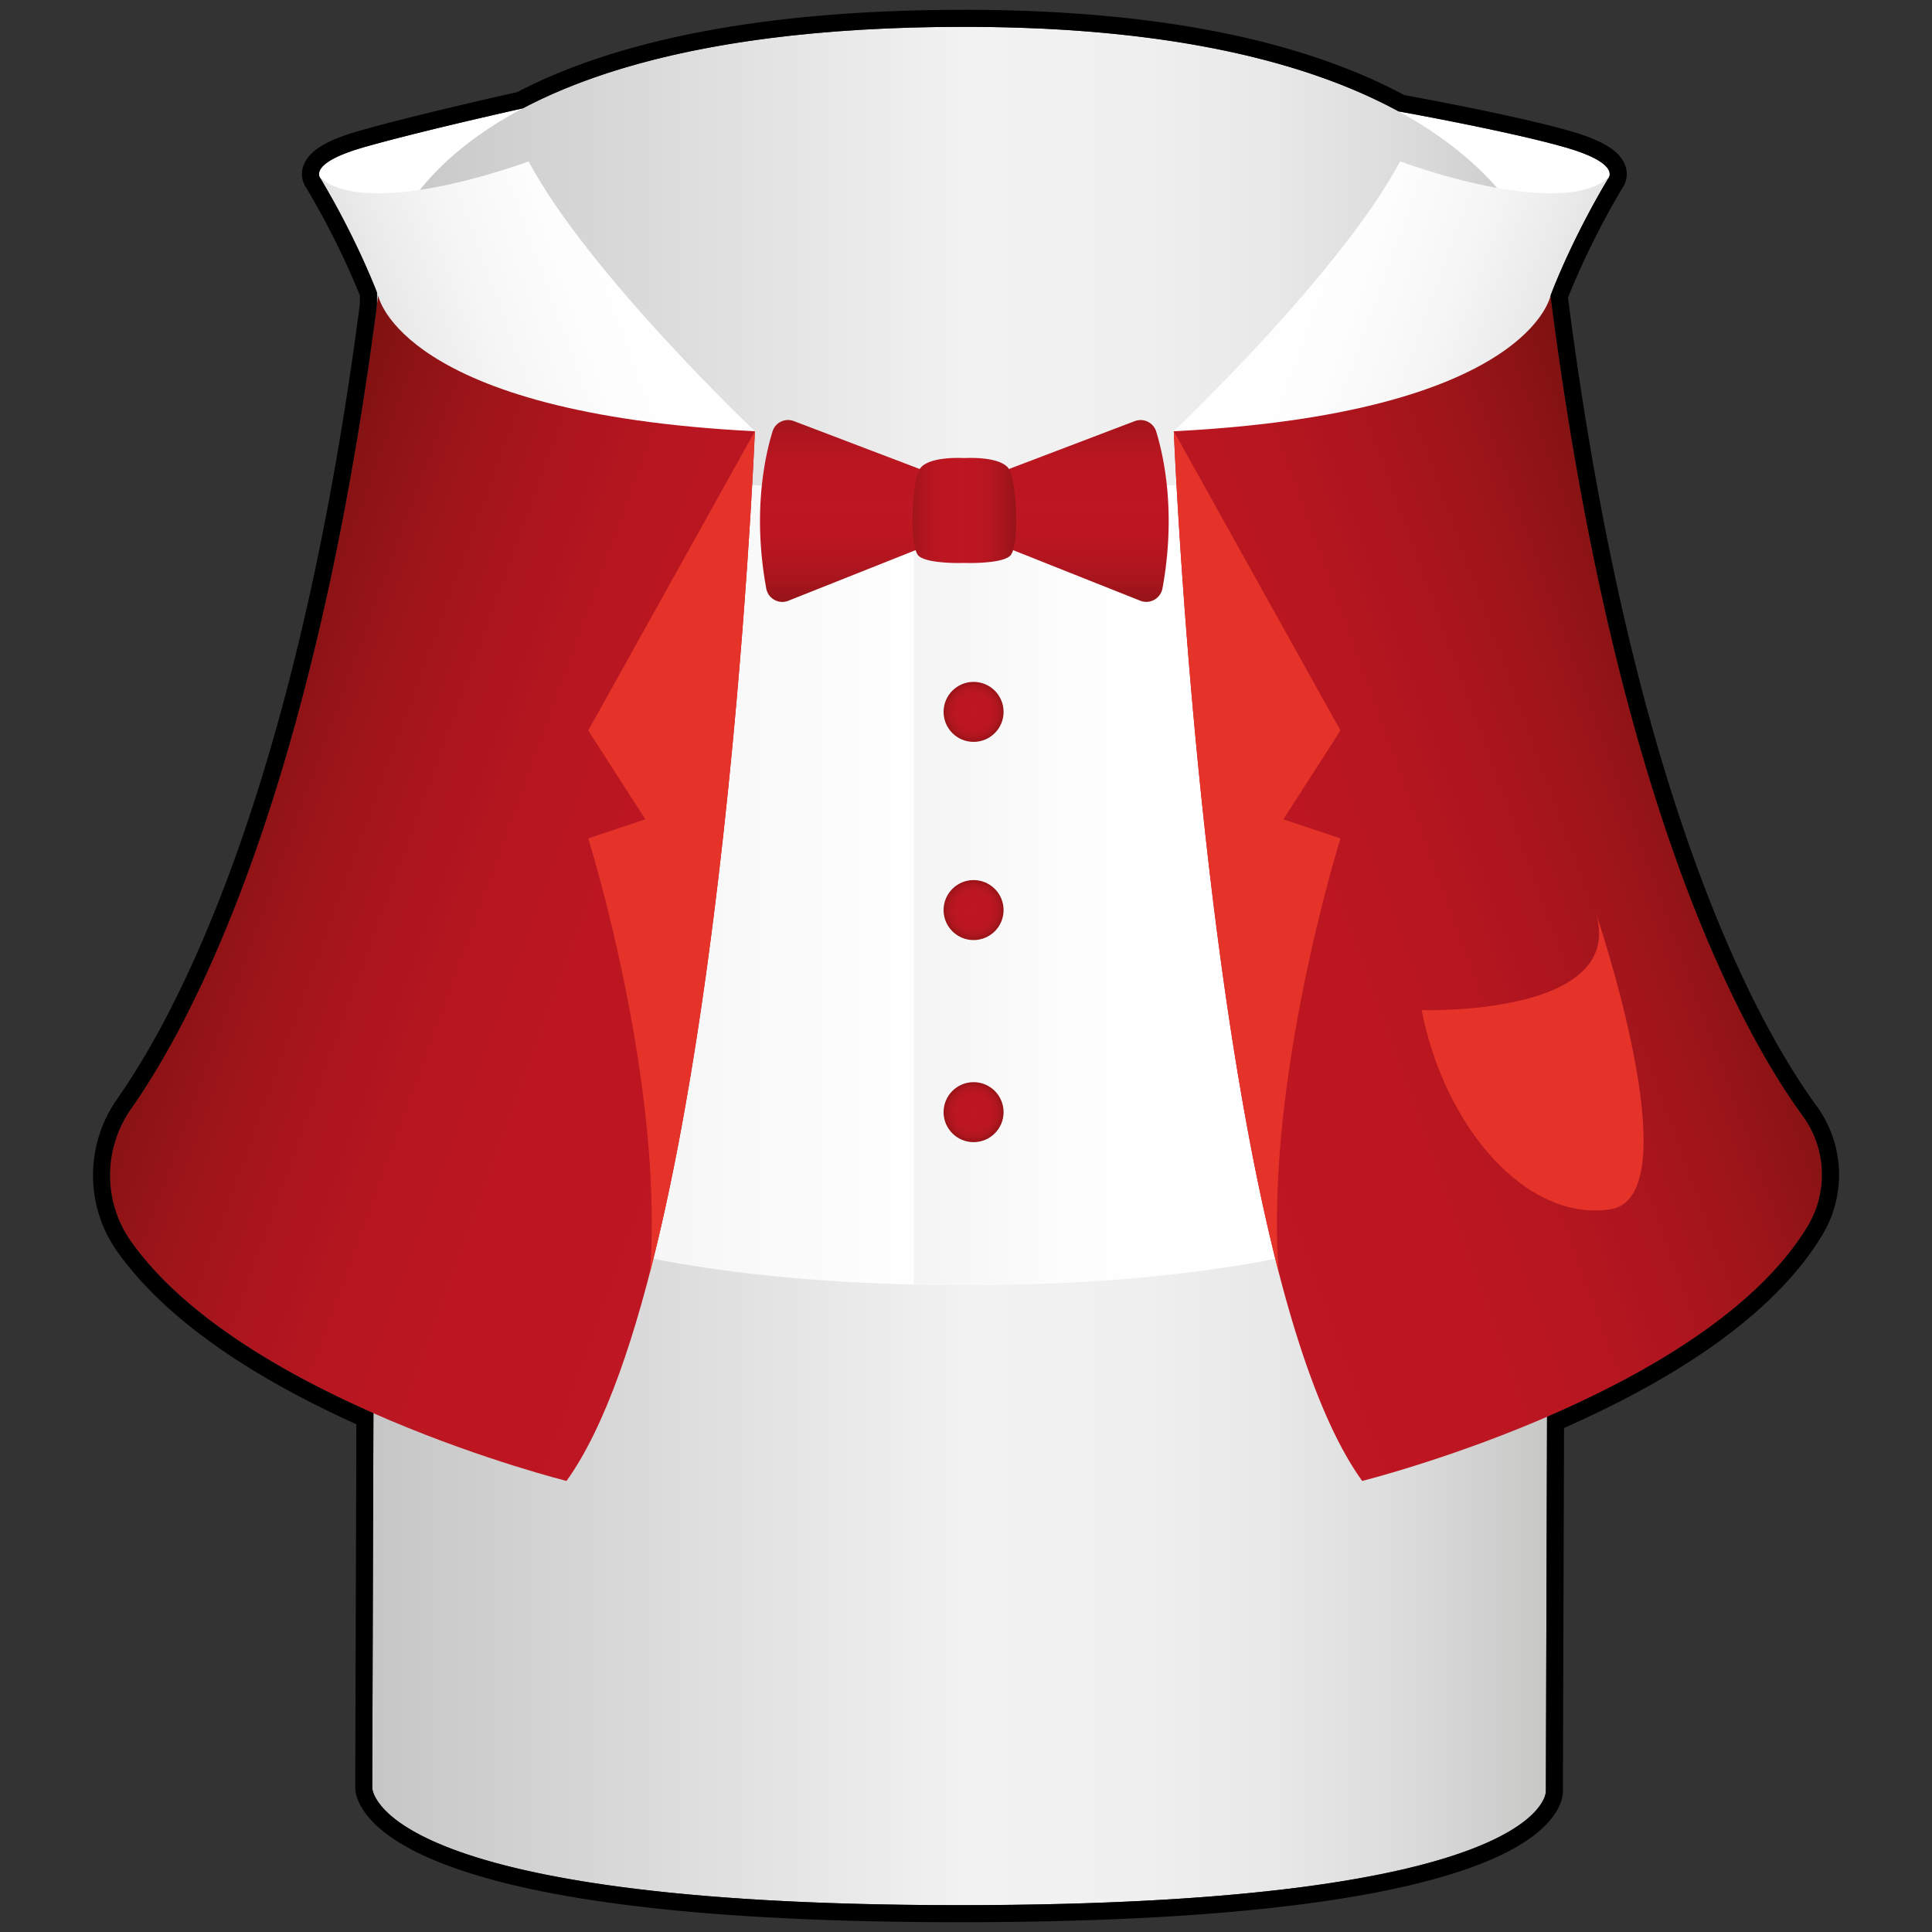 <svg xmlns="http://www.w3.org/2000/svg" viewBox="0 0 566.93 566.93"><rect x="0" y="0" width="566.93" height="566.93" fill="#333333" stroke="none"/><style>.st1{fill:#fff}.st8{fill:#e6332a}</style><g id="Laag_1"><path class="st1" d="M94.02 52.32s-3.993-4.333 12.748-9.116 46.628-11.408 46.628-11.408l-42.43 54.937-4.386-24.641-12.56-9.772zM471.942 52.32s3.993-4.333-12.748-9.116-48.783-10.52-48.783-10.52l44.585 54.05 4.385-24.642 12.56-9.772z"/><linearGradient id="SVGID_1_" gradientUnits="userSpaceOnUse" x1="109.235" y1="283.465" x2="454.996" y2="283.465"><stop offset="0" stop-color="#c6c6c6"/><stop offset=".503" stop-color="#f2f2f2"/><stop offset=".644" stop-color="#f0f0f0"/><stop offset=".766" stop-color="#e8e8e8"/><stop offset=".882" stop-color="#dbdbdb"/><stop offset=".993" stop-color="#c8c8c7"/><stop offset="1" stop-color="#c6c6c6"/></linearGradient><path d="M109.235 524.615s-.002 34.407 172.086 34.437c173.013.03 172.298-33.356 172.298-33.356l1.377-438.963S449.697 7.872 282.981 7.878c-173.728.006-172.368 77.775-172.368 77.775l-1.378 438.962z" fill="url(#SVGID_1_)"/><linearGradient id="SVGID_2_" gradientUnits="userSpaceOnUse" x1="111.253" y1="244.778" x2="454.709" y2="244.778"><stop offset="0" stop-color="#efeeee"/><stop offset=".479" stop-color="#fff"/><stop offset="1" stop-color="#e3e3e3"/></linearGradient><path d="M282.98 144.846s-136.178 1.58-171.727-32.388l.828 223.895s35.328 40.745 170.9 40.745 170.9-40.745 170.9-40.745l.828-223.895c-35.549 33.968-171.728 32.388-171.728 32.388z" fill="url(#SVGID_2_)"/><linearGradient id="SVGID_3_" gradientUnits="userSpaceOnUse" x1="268.156" y1="244.778" x2="454.709" y2="244.778"><stop offset="0" stop-color="#f4f4f4"/><stop offset=".027" stop-color="#f6f5f5"/><stop offset=".235" stop-color="#fdfdfd"/><stop offset=".489" stop-color="#fff"/></linearGradient><path d="M282.98 144.846s-5.554.065-14.706-.112l-.118.112v232.078c4.808.11 9.737.174 14.825.174 135.571 0 170.9-40.745 170.9-40.745l.828-223.895c-35.549 33.968-171.728 32.388-171.728 32.388z" fill="url(#SVGID_3_)"/><linearGradient id="SVGID_4_" gradientUnits="userSpaceOnUse" x1="317.858" y1="123.264" x2="317.858" y2="176.615"><stop offset="0" stop-color="#a2151b"/><stop offset=".084" stop-color="#ae151e"/><stop offset=".185" stop-color="#b71620"/><stop offset=".303" stop-color="#bc1621"/><stop offset=".479" stop-color="#be1622"/><stop offset=".617" stop-color="#bc1621"/><stop offset=".74" stop-color="#b51620"/><stop offset=".857" stop-color="#aa151d"/><stop offset=".97" stop-color="#9a1419"/><stop offset="1" stop-color="#951417"/></linearGradient><path d="M295.874 137.705l37.1-14.124c2.594-.987 5.497.41 6.308 3.063 2.351 7.69 5.836 24.14 1.838 45.996-.548 2.997-3.694 4.758-6.525 3.632l-38.787-15.423a4.814 4.814 0 0 1-3.036-4.474v-14.17a4.814 4.814 0 0 1 3.102-4.5z" fill="url(#SVGID_4_)"/><linearGradient id="SVGID_5_" gradientUnits="userSpaceOnUse" x1="-19.278" y1="73.287" x2="-113.445" y2="107.56" gradientTransform="matrix(-1 0 0 1 344.552 0)"><stop offset="0" stop-color="#fff"/><stop offset=".364" stop-color="#fdfdfd"/><stop offset=".622" stop-color="#f6f6f6"/><stop offset=".845" stop-color="#ebebeb"/><stop offset="1" stop-color="#e0e0e0"/></linearGradient><path d="M344.446 126.547s48.901-46.344 66.4-79.188c0 0 45.88 17.233 61.096 4.961-11.245 18.827-16.946 34.413-16.946 34.413l-10.242 57.214-100.308-17.4z" fill="url(#SVGID_5_)"/><linearGradient id="SVGID_6_" gradientUnits="userSpaceOnUse" x1="343.72" y1="291.685" x2="507.85" y2="231.946"><stop offset="0" stop-color="#be1622"/><stop offset=".264" stop-color="#bc1621"/><stop offset=".451" stop-color="#b71620"/><stop offset=".615" stop-color="#ad151e"/><stop offset=".765" stop-color="#9f151a"/><stop offset=".905" stop-color="#8d1315"/><stop offset="1" stop-color="#7e1210"/></linearGradient><path d="M454.996 86.733s-6.419 34.563-110.55 39.814c0 0 9.919 245.015 55.275 308.02 0 0 100.72-25.135 130.693-74.673A29.286 29.286 0 0 0 529 327.451c-17.382-23.83-54.855-90.545-74.004-240.718z" fill="url(#SVGID_6_)"/><path class="st8" d="M375.215 373.266c-4.162-56.216 18.132-127.247 18.132-127.247l-16.763-5.588 16.763-26.075-48.901-87.81s6.128 151.338 30.77 246.72z"/><linearGradient id="SVGID_7_" gradientUnits="userSpaceOnUse" x1="107.964" y1="107.56" x2="202.131" y2="73.287"><stop offset="0" stop-color="#e0e0e0"/><stop offset=".155" stop-color="#ebebeb"/><stop offset=".378" stop-color="#f6f6f6"/><stop offset=".636" stop-color="#fdfdfd"/><stop offset="1" stop-color="#fff"/></linearGradient><path d="M221.516 126.547s-48.902-46.344-66.4-79.188c0 0-45.88 17.233-61.096 4.961 11.244 18.827 16.945 34.413 16.945 34.413l10.243 57.214 100.308-17.4z" fill="url(#SVGID_7_)"/><linearGradient id="SVGID_8_" gradientUnits="userSpaceOnUse" x1="58.112" y1="231.946" x2="222.242" y2="291.685"><stop offset="0" stop-color="#7e1210"/><stop offset=".095" stop-color="#8d1315"/><stop offset=".235" stop-color="#9f151a"/><stop offset=".385" stop-color="#ad151e"/><stop offset=".549" stop-color="#b71620"/><stop offset=".736" stop-color="#bc1621"/><stop offset="1" stop-color="#be1622"/></linearGradient><path d="M110.965 86.733s6.42 34.563 110.55 39.814c0 0-9.918 245.015-55.275 308.02 0 0-94.696-23.632-127.772-70.229-8.283-11.669-8.21-27.316.022-39.022 17.967-25.552 53.87-92.675 72.475-238.583z" fill="url(#SVGID_8_)"/><path class="st8" d="M190.746 373.266c4.163-56.216-18.132-127.247-18.132-127.247l16.763-5.588-16.763-26.075 48.902-87.81s-6.129 151.338-30.77 246.72z"/><linearGradient id="SVGID_9_" gradientUnits="userSpaceOnUse" x1="248.104" y1="123.251" x2="248.104" y2="176.631"><stop offset="0" stop-color="#a2151b"/><stop offset=".084" stop-color="#ae151e"/><stop offset=".185" stop-color="#b71620"/><stop offset=".303" stop-color="#bc1621"/><stop offset=".479" stop-color="#be1622"/><stop offset=".617" stop-color="#bc1621"/><stop offset=".74" stop-color="#b51620"/><stop offset=".857" stop-color="#aa151d"/><stop offset=".97" stop-color="#9a1419"/><stop offset="1" stop-color="#951417"/></linearGradient><path d="M270.114 137.715l-37.167-14.15c-2.572-.978-5.448.405-6.255 3.036-2.352 7.676-5.862 24.167-1.841 46.09.545 2.97 3.662 4.716 6.468 3.6l38.86-15.453a4.773 4.773 0 0 0 3.01-4.435v-14.227a4.773 4.773 0 0 0-3.075-4.46z" fill="url(#SVGID_9_)"/><linearGradient id="SVGID_10_" gradientUnits="userSpaceOnUse" x1="267.765" y1="149.793" x2="298.196" y2="149.793"><stop offset="0" stop-color="#a2151b"/><stop offset=".084" stop-color="#ae151e"/><stop offset=".185" stop-color="#b71620"/><stop offset=".303" stop-color="#bc1621"/><stop offset=".479" stop-color="#be1622"/><stop offset=".617" stop-color="#bc1621"/><stop offset=".74" stop-color="#b51620"/><stop offset=".857" stop-color="#aa151d"/><stop offset=".97" stop-color="#9a1419"/><stop offset="1" stop-color="#951417"/></linearGradient><path d="M296.253 137.945c-2.117-4.282-13.272-3.527-13.272-3.527s-11.156-.755-13.273 3.527c-2.117 4.282-3.024 22.967 0 25.303 3.025 2.335 13.273 1.946 13.273 1.946s10.248.39 13.272-1.946c3.025-2.336 2.118-21.02 0-25.303z" fill="url(#SVGID_10_)"/><radialGradient id="SVGID_11_" cx="285.69" cy="326.353" r="8.802" gradientUnits="userSpaceOnUse"><stop offset="0" stop-color="#be1622"/><stop offset=".492" stop-color="#bd1622"/><stop offset=".67" stop-color="#b91621"/><stop offset=".796" stop-color="#b2161f"/><stop offset=".898" stop-color="#a7151c"/><stop offset=".985" stop-color="#991418"/><stop offset="1" stop-color="#961418"/></radialGradient><circle cx="285.69" cy="326.353" r="8.802" fill="url(#SVGID_11_)"/><radialGradient id="SVGID_12_" cx="285.69" cy="267.054" r="8.802" gradientUnits="userSpaceOnUse"><stop offset="0" stop-color="#be1622"/><stop offset=".492" stop-color="#bd1622"/><stop offset=".67" stop-color="#b91621"/><stop offset=".796" stop-color="#b2161f"/><stop offset=".898" stop-color="#a7151c"/><stop offset=".985" stop-color="#991418"/><stop offset="1" stop-color="#961418"/></radialGradient><circle cx="285.69" cy="267.054" r="8.802" fill="url(#SVGID_12_)"/><radialGradient id="SVGID_13_" cx="285.69" cy="208.895" r="8.802" gradientUnits="userSpaceOnUse"><stop offset="0" stop-color="#be1622"/><stop offset=".492" stop-color="#bd1622"/><stop offset=".67" stop-color="#b91621"/><stop offset=".796" stop-color="#b2161f"/><stop offset=".898" stop-color="#a7151c"/><stop offset=".985" stop-color="#991418"/><stop offset="1" stop-color="#961418"/></radialGradient><circle cx="285.69" cy="208.895" r="8.802" fill="url(#SVGID_13_)"/><path class="st8" d="M417.179 296.424s61.46 1.962 50.838-29.37c0 0 28.834 84.002 4.553 87.796-24.281 3.794-48.562-23.522-55.391-58.426z"/><path d="M283 7.878c62.3 0 102.054 11.016 127.416 24.812l-.005-.006s32.041 5.737 48.783 10.52c16.74 4.783 12.748 9.116 12.748 9.116-11.245 18.827-16.946 34.413-16.946 34.413C474.146 236.906 511.618 303.62 529 327.451a29.286 29.286 0 0 1 1.414 32.443c-14.963 24.73-47.557 43.378-76.45 55.853l-.345 109.949s.728 33.356-172.063 33.356h-.235c-172.088-.03-172.086-34.437-172.086-34.437l.345-109.922c-26.505-11.683-55.592-28.49-71.112-50.355-8.283-11.669-8.21-27.316.022-39.022C56.342 299.928 91.895 233.49 110.6 89.53l.012-3.725c-1.394-3.602-6.955-17.348-16.592-33.484 0 0-3.993-4.333 12.748-9.116s46.628-11.408 46.628-11.408l-.015.02c25.293-13.354 65.53-23.936 129.6-23.938h.018m0-5h-.018c-56.334.002-100.497 8.135-131.28 24.173-4.462.995-30.736 6.897-46.307 11.346-10.155 2.9-15.248 6.204-16.513 10.708-.692 2.461-.007 4.621.99 6.02 8.668 14.553 13.915 27.016 15.738 31.616l-.008 2.457c-8.13 62.449-20.271 116.617-36.086 161.012-13.303 37.342-26.438 59.89-35.115 72.23-9.467 13.463-9.47 31.464-.01 44.793 13.172 18.555 36.773 35.603 70.18 50.7l-.335 106.667c0 2.017 1.188 12.477 24.653 21.865 29.14 11.657 80.425 17.575 152.432 17.587h.236c54.935 0 98.167-3.366 128.497-10.004 21.456-4.696 36.106-10.931 43.541-18.531 4.604-4.705 5.024-8.574 5.025-9.816l.335-106.678c37.633-16.652 63.108-35.667 75.738-56.54 7.175-11.858 6.526-26.766-1.652-37.978-8.769-12.022-22.076-34.226-35.679-71.74-16.426-45.3-28.956-100.951-37.245-165.419 1.49-3.806 6.892-16.97 15.974-32.22.997-1.4 1.682-3.56.99-6.02-1.265-4.505-6.358-7.808-16.513-10.71-15.53-4.437-43.358-9.561-48.492-10.492C381.114 11.297 337.694 2.878 283 2.878z"/></g></svg>